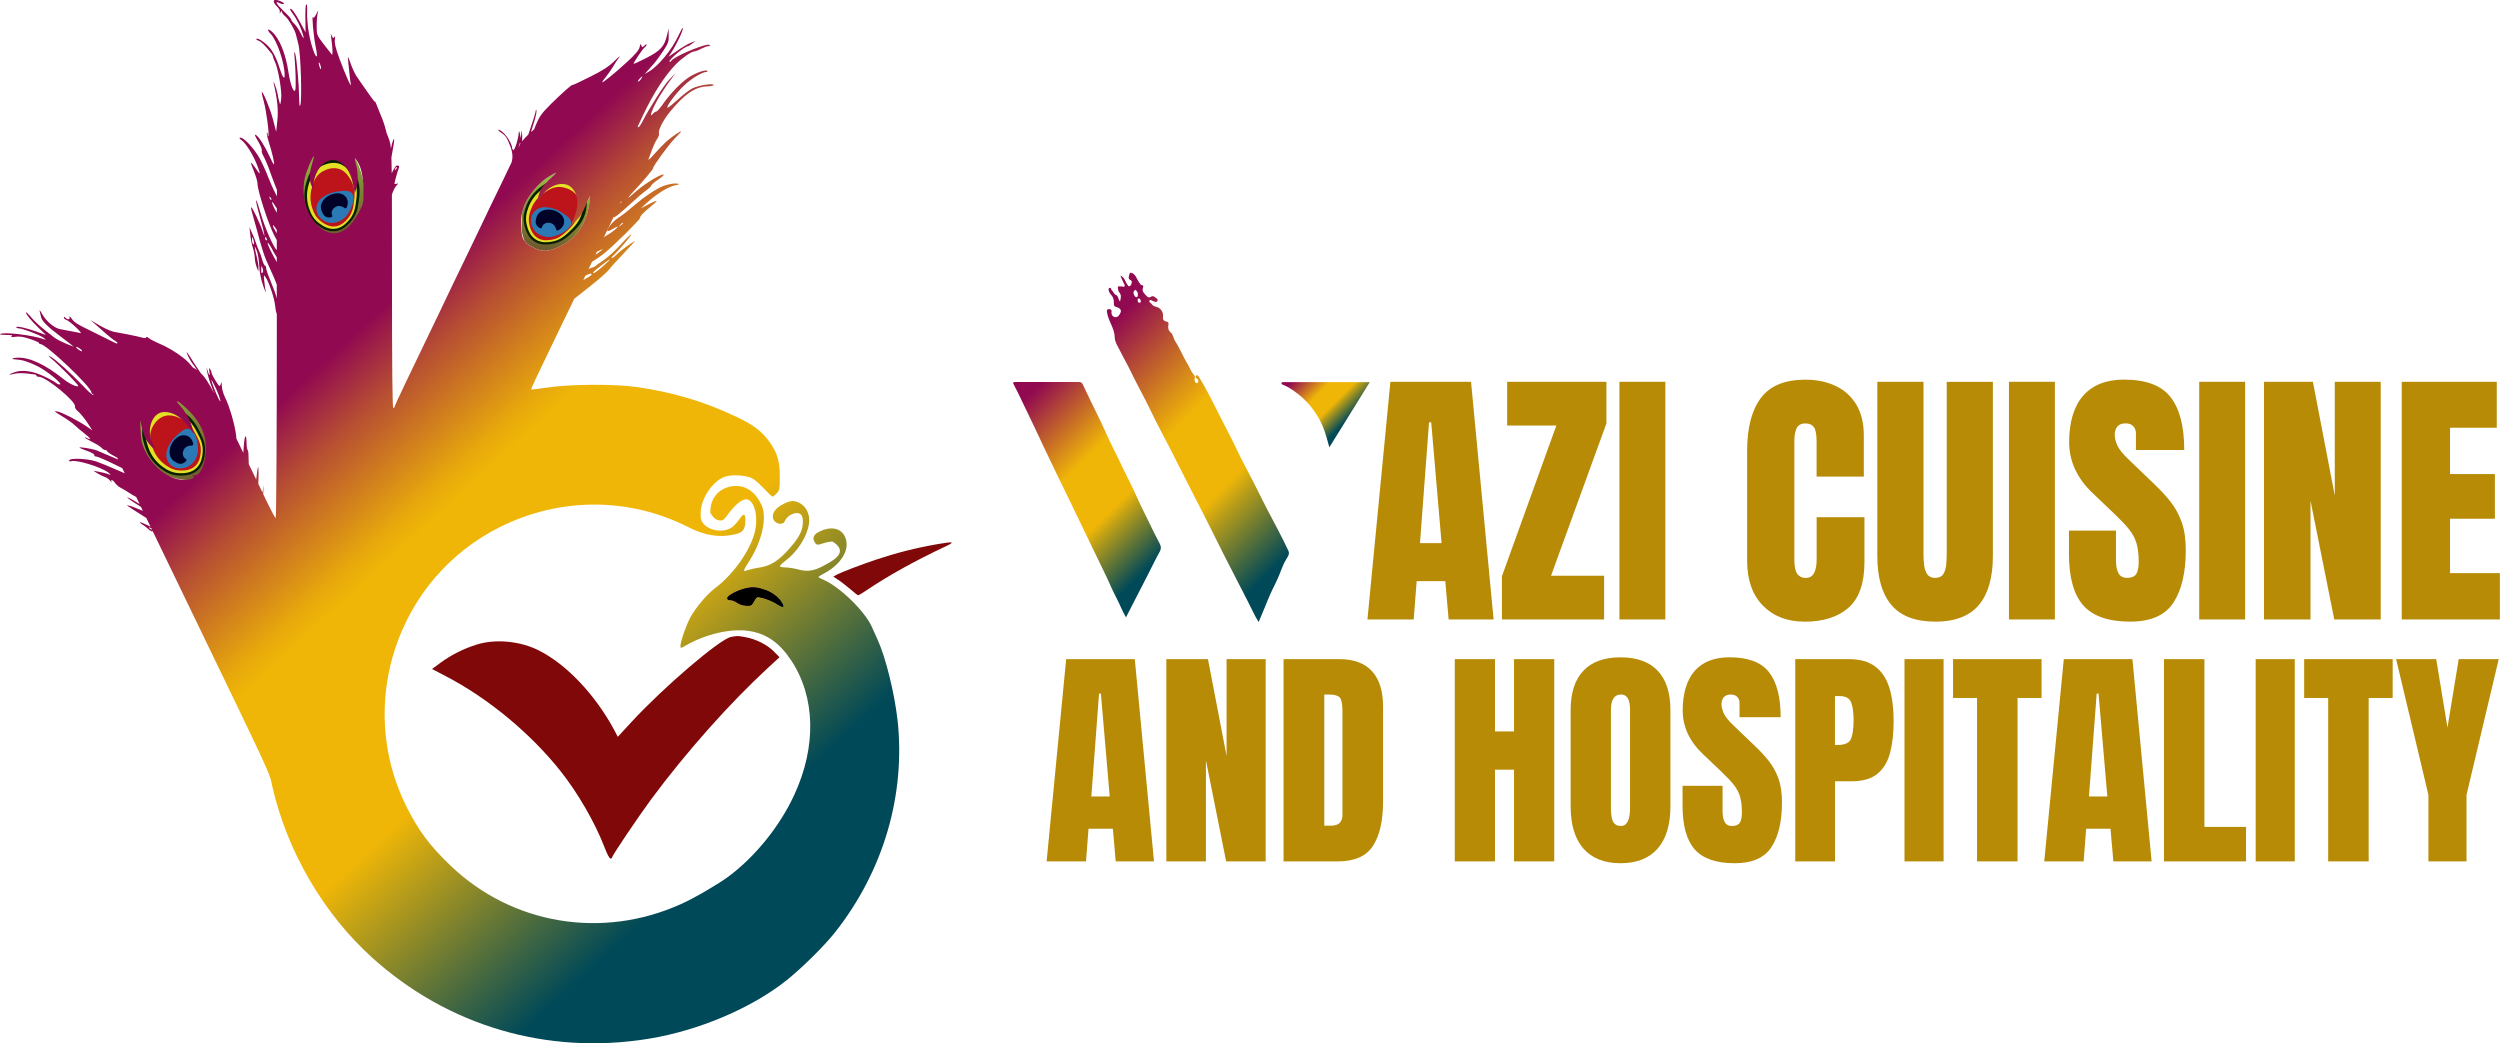 <?xml version="1.0" encoding="UTF-8" standalone="no"?>
<svg
   id="Layer_1"
   data-name="Layer 1"
   viewBox="0 0 755.931 315.402"
   version="1.1"
   sodipodi:docname="logo.svg"
   inkscape:version="1.2.2 (b0a8486, 2022-12-01)"
   width="755.931"
   height="315.402"
   xmlns:inkscape="http://www.inkscape.org/namespaces/inkscape"
   xmlns:sodipodi="http://sodipodi.sourceforge.net/DTD/sodipodi-0.dtd"
   xmlns:xlink="http://www.w3.org/1999/xlink"
   xmlns="http://www.w3.org/2000/svg"
   xmlns:svg="http://www.w3.org/2000/svg">
  <sodipodi:namedview
     id="namedview269"
     pagecolor="#505050"
     bordercolor="#ffffff"
     borderopacity="1"
     inkscape:showpageshadow="0"
     inkscape:pageopacity="0"
     inkscape:pagecheckerboard="1"
     inkscape:deskcolor="#505050"
     showgrid="false"
     inkscape:zoom="0.761"
     inkscape:cx="144.54665"
     inkscape:cy="176.0841"
     inkscape:window-width="1920"
     inkscape:window-height="1031"
     inkscape:window-x="0"
     inkscape:window-y="0"
     inkscape:window-maximized="1"
     inkscape:current-layer="g692" />
  <defs
     id="defs68">
    <style
       id="style2">
      .cls-1 {
        fill: #b78b05;
      }

      .cls-2 {
        fill: url(#linear-gradient-2);
      }

      .cls-3 {
        fill: #010228;
      }

      .cls-4 {
        fill: url(#New_Gradient_Swatch);
      }

      .cls-5 {
        fill: url(#linear-gradient-6);
      }

      .cls-6 {
        fill: #082000;
      }

      .cls-7 {
        fill: #800808;
      }

      .cls-8 {
        fill: #2b7ab5;
      }

      .cls-9 {
        fill: #e4e026;
      }

      .cls-10 {
        fill: url(#linear-gradient-5);
      }

      .cls-11 {
        fill: url(#linear-gradient-7);
      }

      .cls-12 {
        fill: #bd131b;
      }

      .cls-13 {
        fill: url(#linear-gradient-9);
      }

      .cls-14 {
        fill: url(#linear-gradient-3);
      }

      .cls-15 {
        fill: url(#linear-gradient);
      }

      .cls-16 {
        fill: url(#linear-gradient-4);
      }

      .cls-17 {
        fill: url(#linear-gradient-8);
      }
    </style>
    <linearGradient
       id="linear-gradient"
       x1="516.53"
       y1="270.17"
       x2="515.26"
       y2="276.37"
       gradientUnits="userSpaceOnUse">
      <stop
         offset="0"
         stop-color="#96c73e"
         id="stop4" />
      <stop
         offset="1"
         stop-color="#6e5a2e"
         id="stop6" />
    </linearGradient>
    <linearGradient
       id="linear-gradient-2"
       x1="540.14"
       y1="252.3"
       x2="530.95"
       y2="297.2"
       xlink:href="#linear-gradient" />
    <linearGradient
       id="linear-gradient-3"
       x1="53.02"
       y1="852.68"
       x2="40.51"
       y2="913.77"
       gradientTransform="matrix(1.129,-0.434,0.359,0.933,31.51,-545.32)"
       xlink:href="#linear-gradient" />
    <linearGradient
       id="linear-gradient-4"
       x1="-560.21"
       y1="1726.38"
       x2="-572.97"
       y2="1788.69"
       gradientTransform="matrix(0.675,-1.004,0.83,0.558,-771.32,-1143.54)"
       xlink:href="#linear-gradient" />
    <linearGradient
       id="New_Gradient_Swatch"
       data-name="New Gradient Swatch"
       x1="357.32"
       y1="264.25"
       x2="680.91"
       y2="616.22"
       gradientUnits="userSpaceOnUse">
      <stop
         offset="0"
         stop-color="#910951"
         id="stop12" />
      <stop
         offset=".21"
         stop-color="#910951"
         id="stop14" />
      <stop
         offset=".29"
         stop-color="#b64d33"
         id="stop16" />
      <stop
         offset=".37"
         stop-color="#d4851b"
         id="stop18" />
      <stop
         offset=".42"
         stop-color="#e7a80c"
         id="stop20" />
      <stop
         offset=".45"
         stop-color="#efb607"
         id="stop22" />
      <stop
         offset=".7"
         stop-color="#efb607"
         id="stop24" />
      <stop
         offset="1"
         stop-color="#004958"
         id="stop26" />
    </linearGradient>
    <linearGradient
       id="linear-gradient-5"
       x1="647.07"
       y1="498.76"
       x2="665.31"
       y2="518.6"
       gradientUnits="userSpaceOnUse">
      <stop
         offset="0"
         stop-color="#910951"
         id="stop29" />
      <stop
         offset=".21"
         stop-color="#910951"
         id="stop31" />
      <stop
         offset=".29"
         stop-color="#b64d33"
         id="stop33" />
      <stop
         offset=".37"
         stop-color="#d4851b"
         id="stop35" />
      <stop
         offset=".42"
         stop-color="#e7a80c"
         id="stop37" />
      <stop
         offset=".45"
         stop-color="#efb607"
         id="stop39" />
      <stop
         offset=".7"
         stop-color="#efb607"
         id="stop41" />
      <stop
         offset="1"
         stop-color="#004958"
         id="stop43" />
    </linearGradient>
    <linearGradient
       id="linear-gradient-6"
       x1="292.18"
       y1="464.98"
       x2="292.18"
       y2="464.98"
       gradientUnits="userSpaceOnUse">
      <stop
         offset="0"
         stop-color="#910951"
         id="stop46" />
      <stop
         offset=".51"
         stop-color="#efb607"
         id="stop48" />
      <stop
         offset="1"
         stop-color="#004958"
         id="stop50" />
    </linearGradient>
    <linearGradient
       id="linear-gradient-7"
       x1="209.55"
       y1="811.97"
       x2="252.11"
       y2="854.53"
       gradientUnits="userSpaceOnUse">
      <stop
         offset=".08"
         stop-color="#910951"
         id="stop53" />
      <stop
         offset=".43"
         stop-color="#efb607"
         id="stop55" />
      <stop
         offset=".65"
         stop-color="#efb607"
         id="stop57" />
      <stop
         offset=".71"
         stop-color="#b49b1a"
         id="stop59" />
      <stop
         offset=".86"
         stop-color="#336046"
         id="stop61" />
      <stop
         offset=".92"
         stop-color="#004958"
         id="stop63" />
    </linearGradient>
    <linearGradient
       id="linear-gradient-8"
       x1="196.86"
       y1="824.62"
       x2="227.35"
       y2="855.12"
       xlink:href="#linear-gradient-7"
       gradientTransform="translate(245.129,38.267)" />
    <linearGradient
       id="linear-gradient-9"
       x1="249.47"
       y1="819.12"
       x2="259.33"
       y2="828.98"
       xlink:href="#linear-gradient-7"
       gradientTransform="translate(245.129,38.267)" />
    <linearGradient
       inkscape:collect="always"
       xlink:href="#linear-gradient-7"
       id="linearGradient694"
       gradientUnits="userSpaceOnUse"
       x1="209.55"
       y1="811.97"
       x2="252.11"
       y2="854.53"
       gradientTransform="translate(245.129,38.267)" />
    <linearGradient
       inkscape:collect="always"
       xlink:href="#linear-gradient"
       id="linearGradient696"
       gradientUnits="userSpaceOnUse"
       x1="516.53"
       y1="270.17"
       x2="515.26"
       y2="276.37" />
    <linearGradient
       inkscape:collect="always"
       xlink:href="#New_Gradient_Swatch"
       id="linearGradient698"
       gradientUnits="userSpaceOnUse"
       x1="357.32"
       y1="264.25"
       x2="680.91"
       y2="616.22" />
    <linearGradient
       inkscape:collect="always"
       xlink:href="#linear-gradient-5"
       id="linearGradient700"
       gradientUnits="userSpaceOnUse"
       x1="647.07"
       y1="498.76"
       x2="665.31"
       y2="518.6" />
    <linearGradient
       inkscape:collect="always"
       xlink:href="#linear-gradient-6"
       id="linearGradient702"
       gradientUnits="userSpaceOnUse"
       x1="292.18"
       y1="464.98"
       x2="292.18"
       y2="464.98" />
  </defs>
  <g
     id="g692"
     transform="matrix(1.723,0,0,1.723,-459.255,-1367.006)"
     style="stroke-width:0.58">
    <g
       id="g122"
       transform="matrix(0.292,0,0,0.292,207.558,750.426)"
       style="stroke-width:1.988">
      <g
         id="g108"
         style="stroke-width:1.988">
        <path
           class="cls-15"
           d="m 516.61,270.1 c -0.07,1.63 -0.51,3.27 -1.39,6.28 -0.02,0.04 -0.03,0.1 -0.04,0.14 0.11,-1.08 0.26,-2.13 0.47,-3.11 0.25,-1.15 0.57,-2.26 0.96,-3.31 z"
           id="path70"
           style="fill:url(#linearGradient696);stroke-width:1.988" />
        <path
           class="cls-2"
           d="m 556.46,267.61 c -1.36,13.01 -7.45,22.44 -17.49,27.39 -7.08,3.51 -10.97,3.73 -16.13,0.99 -2.73,-1.41 -4.45,-2.52 -5.54,-4.02 -0.71,-1.63 -1.25,-3.43 -1.62,-5.28 0,0 0,-0.02 0,-0.03 -0.11,-1.34 -0.15,-2.92 -0.15,-4.82 0,-7.15 0.23,-8.14 2.43,-12.93 2.89,-6.01 8.91,-12.78 14.3,-15.83 2.14,-1.22 3.88,-2.21 4.03,-2.21 0.16,0 -1.59,1.68 -3.88,3.8 -1.19,1.08 -2.2,2.12 -3.06,3.14 3.19,-2.02 6.58,-3.89 11.43,-3.45 0.81,0.07 6.38,0.65 10.33,4.55 3.22,3.17 3.76,6.95 3.61,10.16 0.39,-0.9 0.81,-1.88 1.27,-2.98 0.69,-1.59 0.76,-1.36 0.46,1.53 z"
           id="path72"
           style="fill:url(#linear-gradient-2);stroke-width:1.988" />
        <path
           class="cls-6"
           d="m 554.74,269.06 v 0 c -0.06,1.41 -0.26,2.72 -0.43,3.8 -1.14,7.31 -5.9,11.69 -8.82,14.38 -3.09,2.84 -6.48,5.86 -12.27,6.59 -1.99,0.25 -5.55,0.75 -9.06,-1 -4.95,-2.46 -6.29,-7.61 -6.93,-10.04 -1.33,-5.05 0,-8.94 0.98,-11.65 1.07,-2.98 3.75,-8.58 10.3,-12.77 0.28,-0.18 0.56,-0.36 0.85,-0.54 v 0 c 3.19,-2.03 6.58,-3.9 11.43,-3.46 0.81,0.07 6.38,0.65 10.33,4.55 3.22,3.17 3.76,6.95 3.61,10.16 z"
           id="path74"
           style="stroke-width:1.988" />
        <path
           class="cls-9"
           d="m 524.85,291.59 c -4.45,-2.22 -5.65,-6.91 -6.22,-9.12 -1.18,-4.59 0.03,-8.13 0.92,-10.6 0.97,-2.72 3.41,-7.82 9.32,-11.65 3.12,-2.02 6.32,-4.1 11.1,-3.68 0.72,0.06 5.75,0.57 9.31,4.11 4.16,4.14 3.33,9.45 2.82,12.68 -1.05,6.65 -5.35,10.65 -8,13.1 -2.8,2.59 -5.86,5.35 -11.08,6.03 -1.8,0.23 -5.01,0.7 -8.17,-0.88 z"
           id="path76"
           style="stroke-width:1.988" />
        <path
           class="cls-12"
           d="m 525.76,290.51 c -3.93,-1.97 -5,-6.1 -5.5,-8.06 -1.04,-4.06 0.03,-7.19 0.81,-9.36 0.86,-2.4 3.01,-6.91 8.24,-10.3 2.76,-1.78 5.59,-3.62 9.81,-3.25 0.64,0.06 5.08,0.5 8.22,3.63 3.68,3.66 2.94,8.35 2.49,11.21 -0.92,5.88 -4.73,9.41 -7.07,11.58 -2.47,2.29 -5.18,4.73 -9.79,5.33 -1.6,0.21 -4.43,0.62 -7.22,-0.78 z"
           id="path78"
           style="stroke-width:1.988" />
        <path
           class="cls-8"
           d="m 522.04,275.73 c 0.45,-0.77 1.68,-2.6 4.31,-3.54 2.81,-1 5.52,-0.37 7.36,0.06 3.13,0.73 5.1,2.05 7.86,3.91 2.24,1.51 2.98,2.4 3.36,3.33 0.56,1.35 0.26,2.5 0.18,2.82 -0.11,0.41 -0.44,1.36 -2.31,2.91 -2.07,1.71 -4.14,2.59 -4.75,2.84 -2.3,0.94 -4.02,1.64 -6.54,1.5 -0.96,-0.05 -3.82,-0.24 -6.44,-2.15 -2.78,-2.03 -3.45,-4.65 -3.7,-5.66 -0.74,-2.94 0.23,-5.17 0.67,-6.04 z"
           id="path80"
           style="stroke-width:1.988" />
        <path
           class="cls-3"
           d="m 527.24,284.28 c -0.75,0.2 -2.08,-0.8 -2.74,-1.84 -0.86,-1.34 -0.56,-2.66 -0.3,-3.78 0.24,-1.04 0.64,-2.79 2.5,-4.14 1.78,-1.29 3.82,-1.41 4.51,-1.44 2.85,-0.14 5.06,0.97 5.8,1.38 0.8,0.45 2.17,1.22 3.12,2.7 1.27,1.97 0.91,3.79 0.8,4.32 -0.37,1.7 -1.47,2.67 -1.91,3.05 -0.43,0.36 -1.62,1.38 -2.36,1.05 -0.57,-0.25 -0.3,-1.03 -1.2,-2.43 -0.29,-0.44 -0.58,-0.89 -1.13,-1.3 -1.49,-1.1 -3.42,-0.83 -3.53,-0.81 -1.44,0.22 -2.24,1.09 -2.47,1.38 -0.77,0.95 -0.48,1.7 -1.07,1.85 z"
           id="path82"
           style="stroke-width:1.988" />
        <path
           class="cls-14"
           d="m 408.7,290.86 c 7.32,-2.45 9.79,-13.39 11.15,-19.44 2.93,-13.01 -1.36,-22.73 -3.45,-27.45 -1.14,-2.57 -3.5,-7.29 -8.44,-11.76 -3.2,-2.9 -7.26,-6.58 -11.17,-5.43 -2.83,0.83 -4.34,3.92 -7.25,10.08 -1.9,4.01 -3.33,7.05 -4.47,12.01 -1.78,7.77 -4.13,17.99 0.76,27.39 4.19,8.05 14.64,17.35 22.87,14.59 z"
           id="path84"
           style="fill:url(#linear-gradient-3);stroke-width:1.988" />
        <path
           class="cls-6"
           d="m 404.73,285.84 c -5.38,1.24 -9.69,-1.87 -11.73,-3.35 -4.23,-3.05 -5.68,-6.9 -6.64,-9.61 -1.07,-2.98 -2.56,-9.01 -0.17,-16.4 1.26,-3.9 2.55,-7.9 6.94,-10.9 0.67,-0.45 5.33,-3.55 10.86,-3.05 6.48,0.58 9.48,5.66 11.31,8.75 3.77,6.36 2.87,12.77 2.33,16.69 -0.58,4.16 -1.28,8.64 -5.27,12.88 -1.38,1.47 -3.81,4.11 -7.62,4.99 z"
           id="path86"
           style="stroke-width:1.988" />
        <path
           class="cls-9"
           d="m 404.47,284.45 c -4.85,1.11 -8.75,-1.74 -10.6,-3.08 -3.83,-2.79 -5.14,-6.3 -6.03,-8.76 -0.98,-2.72 -2.34,-8.2 -0.21,-14.91 1.12,-3.54 2.28,-7.18 6.23,-9.89 0.6,-0.41 4.79,-3.21 9.79,-2.74 5.84,0.55 8.57,5.18 10.23,7.99 3.42,5.8 2.63,11.62 2.15,15.19 -0.51,3.78 -1.12,7.86 -4.71,11.69 -1.24,1.33 -3.42,3.72 -6.86,4.51 z"
           id="path88"
           style="stroke-width:1.988" />
        <path
           class="cls-12"
           d="m 404.49,283.03 c -4.28,0.98 -7.73,-1.53 -9.37,-2.72 -3.38,-2.47 -4.54,-5.56 -5.33,-7.74 -0.86,-2.4 -2.07,-7.25 -0.18,-13.18 0.99,-3.13 2.01,-6.34 5.5,-8.74 0.53,-0.36 4.24,-2.84 8.65,-2.42 5.16,0.49 7.58,4.58 9.04,7.06 3.02,5.12 2.33,10.27 1.9,13.42 -0.45,3.34 -0.99,6.94 -4.17,10.33 -1.1,1.17 -3.02,3.29 -6.06,3.99 z"
           id="path90"
           style="stroke-width:1.988" />
        <path
           class="cls-8"
           d="m 392.23,274 c -0.15,-0.88 -0.36,-3.08 1.08,-5.47 1.53,-2.55 4.03,-3.79 5.72,-4.63 2.87,-1.43 5.23,-1.66 8.55,-1.98 2.69,-0.26 3.82,-0.04 4.71,0.43 1.29,0.69 1.79,1.76 1.93,2.06 0.18,0.39 0.53,1.33 0.07,3.72 -0.51,2.64 -1.55,4.62 -1.86,5.21 -1.18,2.18 -2.06,3.82 -4.09,5.31 -0.77,0.57 -3.1,2.24 -6.33,2.43 -3.44,0.2 -5.62,-1.4 -6.45,-2.01 -2.44,-1.79 -3.11,-4.13 -3.32,-5.09 z"
           id="path92"
           style="stroke-width:1.988" />
        <path
           class="cls-3"
           d="m 401.67,277.29 c -0.45,0.63 -2.11,0.7 -3.28,0.33 -1.52,-0.49 -2.12,-1.69 -2.64,-2.73 -0.48,-0.95 -1.28,-2.56 -0.7,-4.78 0.55,-2.12 2.05,-3.51 2.56,-3.98 2.11,-1.92 4.52,-2.47 5.35,-2.62 0.9,-0.17 2.45,-0.44 4.13,0.1 2.23,0.71 3.11,2.34 3.36,2.83 0.8,1.54 0.56,2.99 0.46,3.56 -0.1,0.55 -0.37,2.1 -1.15,2.31 -0.6,0.17 -0.89,-0.61 -2.47,-1.11 -0.5,-0.16 -1.01,-0.32 -1.7,-0.28 -1.85,0.1 -3.16,1.53 -3.24,1.62 -0.97,1.09 -1.03,2.26 -1.03,2.64 0,1.23 0.71,1.62 0.36,2.11 z"
           id="path94"
           style="stroke-width:1.988" />
        <path
           class="cls-16"
           d="m 327.93,430.76 c 4.68,-6.33 0.33,-16.91 -2.07,-22.76 -5.17,-12.58 -14.45,-18.18 -18.96,-20.9 -2.45,-1.48 -7.19,-4.03 -13.93,-4.88 -4.37,-0.54 -9.92,-1.24 -12.51,2.01 -1.88,2.35 -1.33,5.82 -0.15,12.67 0.77,4.46 1.35,7.84 3.3,12.64 3.06,7.53 7.09,17.44 16.68,22.43 8.22,4.27 22.38,5.91 27.64,-1.21 z"
           id="path96"
           style="fill:url(#linear-gradient-4);stroke-width:1.988" />
        <path
           class="cls-6"
           d="m 321.67,428.89 c -3.76,4.19 -9.19,4.11 -11.76,4.08 -5.32,-0.07 -8.78,-2.44 -11.17,-4.13 -2.64,-1.86 -7.41,-6.02 -9.75,-13.59 -1.23,-3.99 -2.5,-8.09 -0.59,-13.17 0.29,-0.77 2.37,-6.09 7.28,-8.91 5.75,-3.31 11.23,-0.83 14.57,0.68 6.87,3.11 9.88,8.98 11.72,12.57 1.95,3.81 4,7.97 3.14,13.84 -0.3,2.03 -0.78,5.66 -3.44,8.63 z"
           id="path98"
           style="stroke-width:1.988" />
        <path
           class="cls-9"
           d="m 320.64,427.88 c -3.4,3.77 -8.32,3.68 -10.65,3.63 -4.83,-0.09 -7.98,-2.25 -10.16,-3.78 -2.41,-1.7 -6.75,-5.48 -8.91,-12.33 -1.13,-3.61 -2.3,-7.33 -0.59,-11.9 0.26,-0.69 2.12,-5.49 6.57,-8.02 5.2,-2.96 10.19,-0.7 13.22,0.68 6.25,2.84 9,8.16 10.69,11.42 1.79,3.45 3.66,7.22 2.91,12.52 -0.26,1.84 -0.68,5.11 -3.09,7.78 z"
           id="path100"
           style="stroke-width:1.988" />
        <path
           class="cls-12"
           d="m 319.82,426.69 c -3,3.33 -7.36,3.25 -9.41,3.21 -4.27,-0.08 -7.05,-1.98 -8.98,-3.34 -2.13,-1.5 -5.97,-4.84 -7.87,-10.9 -1,-3.19 -2.04,-6.48 -0.52,-10.52 0.23,-0.61 1.88,-4.85 5.81,-7.09 4.6,-2.62 9.01,-0.62 11.69,0.6 5.53,2.51 7.96,7.21 9.45,10.09 1.58,3.05 3.24,6.38 2.57,11.07 -0.23,1.62 -0.6,4.52 -2.73,6.88 z"
           id="path102"
           style="stroke-width:1.988" />
        <path
           class="cls-8"
           d="m 304.29,426.32 c -0.64,-0.65 -2.1,-2.36 -2.3,-5.2 -0.21,-3.03 1.14,-5.52 2.06,-7.21 1.56,-2.87 3.4,-4.45 5.98,-6.66 2.09,-1.79 3.16,-2.27 4.19,-2.4 1.48,-0.18 2.53,0.42 2.82,0.59 0.37,0.22 1.22,0.8 2.23,3.06 1.12,2.5 1.42,4.77 1.49,5.44 0.29,2.51 0.51,4.39 -0.3,6.83 -0.31,0.93 -1.27,3.69 -3.86,5.74 -2.75,2.18 -5.51,2.12 -6.56,2.1 -3.09,-0.07 -5.02,-1.63 -5.75,-2.3 z"
           id="path104"
           style="stroke-width:1.988" />
        <path
           class="cls-3"
           d="m 314.11,423.54 c -0.01,0.79 -1.35,1.82 -2.55,2.19 -1.55,0.48 -2.76,-0.17 -3.8,-0.73 -0.96,-0.52 -2.57,-1.39 -3.39,-3.58 -0.78,-2.1 -0.35,-4.13 -0.19,-4.82 0.64,-2.84 2.33,-4.71 2.94,-5.32 0.66,-0.67 1.79,-1.8 3.5,-2.33 2.28,-0.71 3.97,0.14 4.46,0.39 1.57,0.82 2.22,2.17 2.47,2.71 0.24,0.52 0.92,1.97 0.39,2.61 -0.4,0.49 -1.1,0.01 -2.71,0.52 -0.51,0.16 -1.03,0.33 -1.58,0.76 -1.48,1.16 -1.74,3.13 -1.76,3.25 -0.17,1.48 0.46,2.49 0.69,2.81 0.73,1.02 1.54,0.93 1.53,1.55 z"
           id="path106"
           style="stroke-width:1.988" />
      </g>
      <path
         class="cls-7"
         d="m 573.29,589.95 8.37,-9.05 c 19.47,-21.06 52.86,-49.58 59.62,-50.95 4.03,-0.76 3.96,-0.76 8.9,0.15 6.24,1.14 13,4.57 16.96,8.6 l 3.35,3.42 -6.77,6.24 c -23.19,21.37 -49.28,50.72 -70.27,79.02 -7.75,10.49 -23.58,33.99 -23.58,35.06 0,0.39 -0.46,0.68 -0.98,0.68 -0.61,0 -2.13,-2.89 -3.5,-6.61 -5.78,-14.98 -15.97,-32.7 -26.62,-46.09 -18.1,-22.75 -43.5,-43.73 -68.82,-56.89 l -8.29,-4.34 5.17,-3.8 c 6.31,-4.64 14.07,-8.52 21.67,-10.87 11.41,-3.57 26.24,-2.13 37.57,3.64 16.5,8.37 33.62,26.47 44.95,47.46 l 2.28,4.34 z"
         id="path110"
         style="stroke-width:1.988" />
      <path
         class="cls-7"
         d="m 770.04,475.64 c -17.79,8.36 -34.45,17.56 -47.46,26.39 -2.35,1.6 -4.56,2.89 -4.79,2.89 -0.31,0 -2.44,-1.68 -4.79,-3.73 -2.36,-1.98 -5.63,-4.56 -7.3,-5.62 l -2.9,-1.91 2.36,-1.29 c 3.12,-1.6 14.6,-5.94 22.89,-8.75 12.78,-4.26 24.48,-7.23 37.65,-9.51 9.65,-1.67 10.56,-1.36 4.33,1.53 z"
         id="path112"
         style="stroke-width:1.988" />
      <path
         class="cls-4"
         d="m 741.38,579.53 c -1.83,-15.9 -7,-37.04 -11.79,-47.62 -0.77,-1.67 -2.37,-5.31 -3.66,-8.13 -4.25,-9.51 -19.53,-24.27 -29.35,-28.38 -1.52,-0.6 -2.74,-1.29 -2.74,-1.51 0,-0.15 1.29,-0.99 2.89,-1.83 9.81,-5.02 15.44,-13.23 13.84,-20.16 -1.45,-6.61 -7.68,-8.97 -15.05,-5.77 -4.26,1.83 -5.55,3.95 -3.95,6.77 0.34,0.66 0.66,1.1 1.12,1.33 1.25,0.64 2.66,-0.2 4.96,-0.88 1.08,-0.31 2.64,-0.66 4.65,-0.76 4.15,2.41 4.45,4.79 4.48,5.4 0.23,3.83 -5.35,6.78 -10.19,9.35 -2.59,1.37 -5.14,2.54 -8.61,2.79 -1.86,0.12 -3.71,-0.14 -6.07,-0.73 -2.59,-0.69 -6,-1.22 -7.68,-1.22 -1.68,0 -3.26,-0.31 -3.49,-0.61 -0.23,-0.37 1.29,-1.9 3.34,-3.42 7.3,-5.48 13.08,-14.68 14.14,-22.44 0.69,-5.4 -1.52,-10.11 -5.71,-12.31 -3.26,-1.68 -5.31,-1.52 -9.5,0.53 -1.92,0.94 -6.33,3.46 -6.54,7.23 -0.02,0.35 -0.07,1.58 0.68,2.72 1.15,1.72 3.65,2.49 5.27,1.75 1.27,-0.57 1.12,-1.64 2.34,-3.1 1.98,-2.4 5.98,-3.87 8.05,-2.61 1.5,0.92 2.07,3.39 1.52,7.32 -0.6,4.19 -3.11,8.37 -8.97,14.76 -5.86,6.39 -10.34,9.13 -16.65,10.19 -2.82,0.38 -6.01,1.14 -7.15,1.52 -1.14,0.46 -2.2,0.6 -2.43,0.46 -0.15,-0.23 0.77,-2.06 2.05,-4.03 7.99,-11.94 11.56,-25.18 9.2,-33.7 -0.13,-0.46 -3.55,-10.93 -12.85,-12.93 -5.08,-1.08 -11.62,0.43 -15.5,5.43 -3.33,4.31 -3.16,9.19 -3.06,10.62 l 1.53,2.05 c 0.98,1.29 2.34,2.14 3.87,2.29 2.06,0.23 2.66,-0.23 5.32,-3.89 3.65,-4.86 7.14,-7.98 9.82,-8.67 4.72,-1.14 7.99,7.07 6.69,16.66 -1.52,11.33 -12.25,27.45 -24.57,36.73 -4.71,3.57 -10.96,10.94 -14.45,16.96 -2.51,4.4 -6.23,14.98 -6.23,17.72 0,1.45 0.15,1.45 3.28,-0.38 11.79,-6.76 26.69,-10.27 37.49,-8.74 10.73,1.52 18.56,6.91 25.79,17.72 14.59,22.06 15.28,51.8 1.9,80.76 -8.67,18.87 -23.5,37.19 -39.55,49.14 -6.23,4.65 -20.98,13.23 -28.75,16.66 C 563.8,711.79 509.88,702.81 472.85,667.44 460.29,655.5 453.29,646 446.07,631.47 c -30.49,-61.68 -5.09,-136.98 56.51,-167.63 36.04,-17.95 77.35,-17.95 112.93,0 10.28,5.26 18.87,6.55 28.14,4.43 4.72,-1.07 6.16,-2.83 6.32,-7.77 0.14,-4.4 -0.77,-5.17 -2.83,-2.36 -3.26,4.48 -3.9,4.66 -4.34,5.09 -2.65,2.78 -6.95,2.78 -8.14,2.78 -4.09,0 -9.36,-1.96 -11.07,-6.09 -0.69,-1.67 -0.48,-3.2 -0.48,-4.45 0,-8.91 7.68,-20 15.28,-22.05 4.63,-1.29 13,-0.53 16.28,1.51 1.36,0.84 4.42,3.66 6.76,6.09 2.29,2.51 4.49,4.57 4.88,4.57 0.39,0 1.45,-0.92 2.51,-1.98 1.68,-1.82 1.83,-2.51 1.83,-10.05 0,-9.65 -1.6,-14.75 -6.78,-21.67 -4.4,-5.86 -9.73,-9.81 -19.47,-14.36 -19.53,-9.2 -37.63,-14.6 -59.7,-17.8 -13.08,-1.91 -40.61,-1.75 -53.62,0.31 -5.25,0.76 -9.65,1.29 -9.82,1.21 -0.3,-0.3 1.6,-4.25 18.56,-39.47 2,-4.08 4.66,-9.53 7.34,-15.11 12.66,-9.82 18.89,-15.06 20.88,-17.53 1.11,-1.49 5.11,-5.81 8.8,-9.73 3.68,-3.86 6.67,-7.15 6.67,-7.31 0,-0.56 -9.27,6.11 -10.91,8.01 -1.11,1.1 -2.28,2.05 -2.75,2.05 -0.47,0 -0.32,-0.48 0.32,-1.03 2.43,-1.96 11.93,-13.11 11.23,-13.11 -0.48,0 -3.31,2.75 -6.37,6.12 -3.06,3.37 -7.61,7.54 -10.13,9.27 -2.51,1.64 -4.71,3.3 -4.95,3.53 -0.23,0.32 -1.25,0.79 -2.36,1.11 -0.73,0.21 -1.44,0.53 -1.9,0.81 0.68,-1.39 1.39,-2.88 2.14,-4.43 2.83,-1.7 5.27,-3.4 8.01,-5.65 5.65,-4.63 20.82,-19.63 20.82,-20.65 0,-1.18 1.96,-3.22 6.52,-6.91 2.04,-1.64 3.6,-3.13 3.45,-3.3 -0.15,-0.24 -2.43,0.7 -4.95,2.04 l -4.63,2.43 3.54,-3.21 c 6.28,-5.74 13.19,-9.98 17.59,-10.76 2.83,-0.47 2.36,-1.02 -0.79,-1.02 -1.64,0.08 -4.63,0.7 -6.68,1.48 -4.47,1.73 -11.54,6.53 -18.53,12.49 -2.9,2.6 -6.84,5.58 -8.72,6.76 -2.98,1.88 -6.43,6.05 -6.43,7.78 0,0.38 1.25,0 2.83,-0.95 1.49,-0.94 2.98,-1.64 3.3,-1.64 0.94,0 -4,4 -6.52,5.26 -0.44,0.25 -1.04,0.65 -1.74,1.15 1.74,-3.6 3.33,-6.93 4.6,-9.53 0.5,-1.06 1,-2.06 1.46,-3.01 v 0.71 l 2.2,-1.49 c 1.17,-0.87 4.79,-4.01 8.01,-6.99 3.22,-2.98 7.3,-6.51 9.1,-7.78 1.73,-1.25 3.14,-2.66 3.23,-3.06 0,-0.47 1.8,-2.05 4.08,-3.54 2.2,-1.49 3.69,-2.83 3.3,-2.98 -1.8,-0.62 -13.04,6.52 -18.69,11.86 -3.69,3.45 -3.22,2.19 0.78,-1.97 5.27,-5.58 11.56,-13.03 11.56,-13.74 0,-1.34 9.1,-13.82 13.03,-17.9 2.37,-2.37 4.09,-4.32 3.86,-4.32 -0.79,0 -6.37,3.85 -9.19,6.43 -1.58,1.41 -4.71,4.71 -6.99,7.31 -2.28,2.6 -3.85,4.01 -3.54,3.13 0.41,-0.85 1.34,-3.53 2.2,-5.88 0.87,-2.36 2.2,-5.19 3.07,-6.37 0.79,-1.17 1.33,-2.67 1.1,-3.21 -0.7,-1.82 2.28,-7.7 6.37,-12.81 8.95,-11 15.3,-15.32 22.69,-15.55 2.28,-0.08 4.01,-0.47 3.77,-0.87 -0.7,-1.1 -8.95,0.23 -12.72,2.04 -1.88,0.94 -5.81,3.93 -8.72,6.68 -2.9,2.66 -5.73,4.94 -6.19,4.94 -1.58,0 5.34,-9.18 10.2,-13.66 4.24,-3.93 10.68,-7.78 12.95,-7.78 0.56,0 0.88,-0.32 0.71,-0.62 -0.62,-0.94 -5.58,0.55 -10.06,3.14 -4.7,2.66 -11.93,9.97 -16.72,16.88 -1.73,2.43 -3.46,4.39 -3.92,4.39 -0.46,0 -1.34,0.55 -1.88,1.18 -2.99,3.6 -0.56,-2.99 3.76,-10.21 1.58,-2.6 4.33,-6.84 6.29,-9.42 l 3.45,-4.72 -3.85,4.02 c -3.3,3.45 -11.93,16.95 -16.33,25.59 -0.85,1.64 -1.81,2.98 -2.2,2.98 -0.31,0 -0.46,-0.23 -0.31,-0.62 0.16,-0.32 1.65,-3.39 3.21,-6.84 6.06,-12.8 13.05,-23.63 19.64,-30.39 3.53,-3.6 9.35,-7.69 10.99,-7.69 0.71,0 2.6,-0.7 4.16,-1.58 1.64,-0.85 3.62,-1.57 4.33,-1.57 0.61,0 1.13,-0.2 1.33,-0.47 -0.5,-0.18 -1,-0.35 -1.49,-0.53 -5.04,0.74 -20.56,7.31 -22.14,9.87 -0.32,0.47 -0.71,0.7 -1.02,0.47 -0.88,-0.94 9.1,-9.35 11.14,-9.35 0.32,0 1.49,-0.78 2.6,-1.64 l 1.96,-1.57 -2.99,1.17 c -1.72,0.7 -5.34,2.83 -8.16,4.86 l -5.18,3.54 1.73,-2.59 c 3.53,-5.35 7.86,-14.78 6.75,-14.78 -0.15,0 -1.25,2.21 -2.59,4.88 -3.77,8.17 -12.17,18.3 -17.59,21.36 l -2.59,1.49 2.04,-2.28 c 1.1,-1.25 2.83,-3.14 3.77,-4.24 0.94,-1.1 3.3,-4.32 5.27,-7.23 3.06,-4.62 3.45,-5.81 3.36,-9.42 l -0.08,-4.16 -0.94,4.09 c -1.64,6.76 -3.85,9.19 -12.4,13.58 -4.24,2.2 -7.69,3.77 -7.69,3.54 0,-0.87 5.26,-8.64 6.51,-9.74 0.79,-0.55 1.34,-1.41 1.34,-1.81 0,-0.4 -0.62,-0.15 -1.34,0.64 -1.25,1.17 -1.33,1.17 -1.88,-0.16 -0.38,-1.17 -0.62,-1.02 -1.02,1.11 -0.47,1.81 -2.51,4.24 -7.38,8.71 -7.69,7.07 -15.07,13.04 -15.07,12.25 0,-0.31 1.18,-1.96 2.67,-3.77 1.41,-1.8 3.21,-4.39 3.92,-5.65 0.71,-1.34 2.2,-3.62 3.37,-5.11 1.34,-1.73 0.32,-1.02 -2.59,1.81 -3.53,3.45 -7.08,5.74 -14.84,9.59 -5.58,2.83 -10.2,4.94 -10.36,4.86 -0.39,-0.47 -6.44,4.95 -13.28,11.7 -5.34,5.35 -6.75,7.31 -8.86,12.49 -0.39,0.94 -0.73,1.77 -1.02,2.53 -0.54,0.41 -1.17,0.94 -1.84,1.54 0.26,-0.9 0.56,-1.85 0.89,-2.83 1.49,-4.47 2.6,-8.95 2.44,-9.81 q -0.32,-1.58 -0.47,-0.08 c 0,0.85 -1.65,6.11 -3.62,11.77 -0.28,0.8 -0.55,1.62 -0.82,2.45 -1.39,1.36 -2.78,2.86 -3.76,4.04 0.08,-1.83 0.09,-3.31 0.02,-4.14 q -0.24,-3.77 -0.47,-0.78 l -0.31,3.14 -0.56,-2.75 q -0.55,-2.6 -0.7,-0.55 c -0.15,3.53 -2.44,10.84 -3.3,10.35 -0.39,-0.31 -0.71,-0.85 -0.71,-1.25 0,-3.37 -5.65,-10.92 -8.16,-10.92 -0.47,0 0.08,0.64 1.1,1.34 2.83,1.97 3.45,2.67 4.86,5.74 2.2,4.86 2.91,8.4 2.13,11.55 -0.07,0.28 -0.13,0.6 -0.21,0.94 -1.56,3.26 -3.39,7.07 -5.32,11.09 -5.63,11.57 -10.27,21.14 -10.27,21.3 0,0.08 -3.66,7.68 -8.06,16.81 -4.42,9.2 -9.74,20.07 -11.72,24.27 -3.26,7 -11.56,24.1 -28.44,59.24 -3.57,7.46 -6.53,13.92 -6.53,14.23 0,0.37 -0.31,0.68 -0.77,0.68 -0.54,0 -0.77,-26.47 -0.77,-77.88 0,-22.69 -0.01,-38.78 -0.05,-50.34 0.71,-2.2 1.85,-4.54 2.65,-5.32 1.33,-1.41 1.33,-1.65 0.23,-1.18 -0.71,0.23 -1.34,0.23 -1.34,-0.09 0,-0.78 2.04,-8.16 2.67,-9.56 0.31,-0.88 0.08,-1.27 -0.87,-1.35 -0.91,-0.07 -1.86,1.16 -3.44,4.66 -0.04,-4.02 -0.11,-7.11 -0.19,-9.52 0.44,-2.45 0.92,-5.2 1.42,-8.16 0.24,-1.58 0.32,-2.91 0.09,-2.91 -0.23,0 -0.71,1.34 -1.18,2.91 -0.14,0.65 -0.37,1.69 -0.61,2.94 -0.21,-2.47 -0.5,-3.57 -0.91,-4.89 -0.45,-1.48 -1.01,-2.93 -1.65,-4.34 -0.69,-3.08 -1.67,-6.24 -2.87,-9.26 -1.18,-2.75 -2.51,-6.29 -3.14,-7.78 -0.55,-1.5 -1.02,-2.44 -1.1,-2.04 0,0.39 -1.88,-2.05 -4.09,-5.27 -2.28,-3.3 -5.18,-7.38 -6.35,-9.12 -1.26,-1.64 -3.07,-5.49 -4.09,-8.47 -1.65,-4.56 -1.88,-4.88 -1.58,-2.2 0.16,1.73 0.56,5.26 0.8,7.84 0.22,2.52 0.61,5.58 0.85,6.68 0.7,3.3 -3.3,-5.73 -6.75,-15.07 -2.43,-6.6 -3.14,-9.59 -2.83,-11.62 0.31,-1.81 0.15,-2.36 -0.32,-1.58 -0.55,0.95 -0.87,0.79 -1.58,-0.78 -0.7,-1.65 -0.7,-1.49 -0.31,1.17 0.87,5.74 1.1,10.92 0.38,10.13 -0.38,-0.39 -2.59,-3.22 -4.86,-6.2 -4.16,-5.42 -4.24,-5.59 -4.24,-11 0,-3.06 0.32,-6.6 0.64,-7.86 0.55,-1.95 0.38,-1.81 -0.87,0.71 -1.02,1.96 -1.65,2.67 -1.96,1.96 -0.88,-2.04 0.31,11.47 1.49,17.19 0.7,3.23 1.02,5.98 0.78,6.21 -0.93,0.94 -3.45,-6.6 -4.78,-13.98 -0.71,-4.16 -1.19,-9.74 -1.03,-12.41 0.08,-2.59 0,-4.78 -0.31,-4.78 -0.71,0 -0.88,2.98 -0.71,11.37 l 0.08,5.5 -3.07,-5.72 c -3.13,-5.89 -5.5,-9.12 -6.2,-8.41 -0.23,0.16 0.55,1.58 1.73,3.14 2.2,2.83 4.86,8.33 5.96,12.26 0.94,3.21 0.41,2.82 -1.64,-1.27 -0.94,-1.96 -2.6,-4.31 -3.62,-5.26 -1.02,-0.94 -1.81,-2.04 -1.81,-2.51 0,-0.47 -2.11,-2.83 -4.7,-5.26 -4.4,-4.24 -5.42,-6.28 -2.21,-4.56 0.79,0.47 1.9,0.62 2.44,0.47 0.55,-0.24 -0.39,-0.94 -1.96,-1.65 q -3.54,-1.49 -4.01,-0.15 c -0.24,0.55 0.56,2.05 1.81,3.22 1.34,1.26 2.04,2.67 1.81,3.45 -0.31,1.11 -0.23,1.11 0.47,0.08 0.64,-0.94 0.85,-0.94 0.85,-0.08 0,0.56 0.88,1.73 1.97,2.6 1.88,1.49 5.58,7.86 6.35,10.76 0.16,0.7 0.88,3.37 1.5,5.97 1.41,5.26 2.27,33.14 1.17,36.52 -0.46,1.41 -0.62,0.08 -0.7,-4.33 -0.16,-8.86 -1.49,-23.87 -2.43,-26.7 -0.56,-1.73 -0.64,-0.85 -0.24,3.54 0.62,8.01 0.79,16.56 0.38,18.3 -0.7,2.83 -2.97,-2.83 -4.06,-10.06 -1.73,-11.78 -5.5,-20.88 -10.22,-24.97 -2.51,-2.13 -2.9,-0.93 -0.55,1.5 3.69,3.68 8.4,17.51 8.4,24.81 0,2.82 -1.26,1.34 -2.6,-2.99 -2.11,-6.83 -4.39,-11.47 -7.14,-14.3 -2.6,-2.83 -6.6,-5.26 -7.3,-4.55 -0.24,0.23 0.39,0.78 1.49,1.18 1.58,0.61 3.77,2.74 7.69,7.69 0.48,0.55 0.79,1.25 0.79,1.64 0,0.39 0.47,1.73 1.11,2.99 2.04,4.09 4.47,18.3 3.85,22.61 -0.48,3.77 -0.56,3.85 -1.1,1.65 -0.41,-1.26 -0.88,-3.39 -1.03,-4.72 -0.23,-1.25 -0.94,-3.77 -1.64,-5.49 -0.64,-1.73 -1.03,-2.28 -0.79,-1.18 2.27,9.82 2.98,16.49 2.27,22.78 l -0.7,6.67 -1.81,-6.98 c -1.57,-6.38 -6.2,-17.53 -6.84,-16.82 -0.15,0.16 0.39,2.67 1.19,5.58 1.56,5.58 3.45,20.1 2.74,20.82 -0.23,0.23 -0.39,-0.24 -0.39,-1.03 0,-0.79 -0.23,-1.25 -0.47,-0.93 -0.23,0.23 0.24,2.66 1.1,5.41 1.97,6.05 3.63,13.19 3.14,13.58 -0.15,0.24 -1.34,-1.88 -2.51,-4.56 -2.9,-6.35 -6.6,-12.17 -8.33,-13.11 -1.02,-0.55 -0.7,0.48 1.26,3.69 1.49,2.51 2.51,5.03 2.27,5.58 -0.22,0.64 0.24,2.2 1.11,3.62 0.79,1.34 2.83,6.12 4.39,10.68 1.35,3.7 2.78,7.5 3.62,9.48 0,1.24 -0.01,2.52 -0.02,3.86 -0.24,-0.54 -0.53,-1.11 -0.84,-1.71 -1.41,-2.67 -3.37,-7.15 -4.47,-9.98 -1.03,-2.83 -3.22,-7.69 -4.8,-10.68 -3.06,-5.81 -9.58,-12.95 -11.78,-12.95 -1.01,0.08 -0.79,0.46 0.79,1.65 2.59,1.95 6.99,9.03 9.18,14.83 2.29,5.88 2.05,6.44 -0.78,2.04 -1.34,-2.04 -2.6,-3.53 -2.83,-3.37 -0.16,0.23 0.64,2.6 1.81,5.35 1.1,2.75 2.04,5.88 2.04,6.99 -0.08,4.09 6.52,24.49 10.13,31.4 0.44,0.82 0.94,1.76 1.47,2.72 -0.01,1.91 -0.01,3.88 -0.01,5.91 -1.52,-0.65 -7.01,-13 -9.39,-21.1 -1.34,-4.56 -2.59,-8.4 -2.83,-8.64 -0.71,-0.62 0.32,3.62 2.9,12.88 2.13,7.7 2.6,11.23 0.7,5.35 -1.49,-4.63 -6.28,-14.61 -6.75,-14.14 -0.24,0.16 0.15,2.11 0.78,4.16 0.64,2.11 1.65,5.82 2.29,8.17 3.68,13.9 4.86,17.43 8.09,24.26 1.76,3.75 3.17,6.99 4.21,9.83 v 8.36 c -0.64,-2.6 -1.73,-5.68 -3.19,-9.07 -1.81,-4.33 -3.3,-8.48 -3.22,-9.27 0,-0.7 -0.23,-1.34 -0.62,-1.34 -0.39,0 -1.1,-1.49 -1.65,-3.37 -0.47,-1.81 -1.34,-4.16 -1.87,-5.27 -0.56,-1.1 -1.41,-3.36 -1.97,-5.09 -0.55,-1.73 -1.65,-4.56 -2.51,-6.28 l -1.41,-3.14 0.55,4.71 c 0.23,2.6 0.94,6.05 1.57,7.77 0.56,1.65 1.03,4.33 1.11,5.89 0,1.57 0.55,4.09 1.1,5.58 l 1.02,2.74 0.08,-2.34 c 0.09,-1.34 -0.47,-4.47 -1.1,-6.91 -1.49,-5.81 -1.49,-7.38 0.08,-3.3 0.71,1.72 1.34,5.81 1.5,9.03 0.14,3.62 1.02,8.17 2.27,11.78 1.11,3.22 1.81,5.03 1.65,3.92 -0.24,-1.1 -0.64,-3.92 -0.87,-6.28 -0.47,-3.92 -0.39,-4.16 0.62,-2.75 2.04,2.75 5.35,12.57 5.82,16.97 0.23,2.38 0.58,4.16 1.07,5.39 v 11.36 c 0,61.23 -0.3,111.28 -0.68,111.28 -0.31,0 -2.51,-4.03 -4.88,-8.98 -0.78,-1.63 -1.64,-3.45 -2.61,-5.44 l 0.25,-5.71 -0.69,4.78 c -0.79,-1.63 -1.62,-3.39 -2.51,-5.23 0.24,-5.08 0.23,-10.52 -0.18,-10.07 -0.16,0.16 -0.56,2.43 -0.79,5.03 -0.09,0.79 -0.2,1.62 -0.3,2.43 -1.38,-2.86 -2.87,-5.95 -4.46,-9.25 -0.05,-4.81 -0.24,-7.99 -0.5,-8.19 -0.39,-0.23 -0.71,-1.87 -0.79,-3.68 -0.08,-7.15 -1.25,-6.21 -1.73,1.41 -0.09,1.35 -0.18,2.57 -0.26,3.68 -1.34,-2.74 -2.72,-5.61 -4.15,-8.57 -0.07,-0.72 -0.13,-1.46 -0.21,-2.18 -0.71,-6.05 -4.01,-17.44 -6.52,-22.38 -1.11,-2.13 -2.05,-5.41 -2.05,-7.23 -0.08,-1.88 -0.32,-2.59 -0.47,-1.64 -0.15,1.02 -0.55,1.81 -0.87,1.81 -0.7,0 -4.86,-6.84 -4.86,-8.09 0,-0.56 -0.39,-1.5 -0.87,-2.13 -0.62,-0.87 -0.7,-0.55 -0.38,1.49 0.62,3.3 -0.24,2.67 -1.19,-0.87 q -0.61,-2.43 -0.38,-0.23 c 0.47,3.14 1.58,6.99 3.53,11.93 0.33,0.82 0.65,1.61 0.93,2.36 -3.32,-6.37 -5.62,-9.87 -8.16,-12.29 -0.15,-0.22 -0.31,-0.44 -0.46,-0.66 -2.43,-3.62 -5.18,-7.86 -6.12,-9.43 -1.02,-1.57 -1.81,-2.59 -1.81,-2.27 0,0.7 2.2,5.11 3.22,6.35 0.99,1.23 2.06,2.74 2.99,4.23 -0.8,-0.57 -1.65,-1.08 -2.59,-1.59 -1.57,-2.08 -3.36,-3.89 -5.43,-5.54 -4.32,-3.45 -10.13,-6.91 -15.47,-9.1 -2.36,-1.02 -4.94,-2.36 -5.65,-3.07 -0.79,-0.62 -1.41,-0.79 -1.41,-0.32 0,0.55 -0.79,0.64 -2.43,0.15 -1.34,-0.38 -5.35,-1.25 -8.8,-1.95 -3.53,-0.64 -7.22,-1.34 -8.16,-1.5 -2.43,-0.55 -7.08,-2.75 -11.24,-5.41 -3.29,-2.13 -3.36,-2.13 -1.17,-0.24 1.34,1.18 4.4,3.92 6.99,6.2 2.51,2.2 5.26,4.4 6.05,4.8 0.79,0.39 1.49,1.02 1.49,1.41 0,0.32 -0.62,0.32 -1.34,-0.08 -0.78,-0.39 -6.2,-3.07 -12.02,-5.98 -11.61,-5.65 -12.33,-6.11 -14.44,-9.03 -0.79,-1.1 -1.26,-1.33 -1.02,-0.62 0.55,1.64 -1.03,1.88 -2.44,0.47 -0.7,-0.7 -0.94,-0.7 -0.94,-0.08 0,0.55 0.71,1.17 1.58,1.41 0.94,0.32 3.45,2.27 5.73,4.48 2.28,2.11 3.45,3.68 2.75,3.45 -0.71,-0.16 -3.39,-0.79 -5.89,-1.18 -2.51,-0.47 -5.41,-1.02 -6.52,-1.25 -3.37,-0.64 -8.16,-4.65 -10.44,-8.64 -1.18,-2.19 -2.04,-3.21 -1.81,-2.36 0.24,0.87 0.62,2.6 0.94,3.85 0.56,2.37 4.01,5.82 11.23,11.23 2.43,1.82 5.26,4.01 6.37,4.86 l 1.96,1.65 -3.14,-1.25 c -3.68,-1.5 -7.37,-3.3 -8.56,-4.33 -0.47,-0.38 -2.98,-2.36 -5.58,-4.39 q -5.27,-4.16 -8.8,-8.33 c -1.41,-1.64 -2.59,-2.66 -2.59,-2.28 0,1.17 3.14,4.95 7.77,9.42 l 4.33,4.16 -5.82,-2.11 c -6.2,-2.28 -12.8,-3.62 -12.1,-2.51 0.24,0.32 1.02,0.62 1.73,0.62 2.19,0.08 11.78,3.69 14.53,5.49 1.34,0.95 1.81,1.5 0.94,1.18 -7.46,-2.75 -25.29,-4.79 -26.94,-3.22 -0.23,0.24 1.49,0.47 3.86,0.47 3.06,0 3.92,0.24 3.06,0.79 -0.78,0.55 -0.08,0.62 2.28,0.32 2.52,-0.39 4.95,0 8.87,1.34 2.9,0.94 5.34,2.04 5.34,2.43 0,0.32 0.39,0.62 0.87,0.62 3.46,0 30.56,25.76 30.56,28.98 0,0.39 0.47,0.94 1.02,1.1 0.47,0.24 0.55,0.47 0.08,0.47 -0.47,0.09 -3.14,-2.28 -5.89,-5.26 -7.54,-7.86 -16.64,-16.09 -19.63,-17.67 q -2.59,-1.41 0.48,1.18 c 4.31,3.53 16.09,15.46 16.09,16.26 0,1.25 -5.26,-1.11 -8.72,-3.93 -11.54,-9.18 -20.88,-13.42 -28.34,-12.96 -3.3,0.24 -3.3,0.95 0,1.11 3.76,0.23 7.3,1.4 12.87,4.15 5.18,2.61 14.69,10.3 13.28,10.76 -0.48,0.16 -1.34,-0.07 -1.9,-0.46 -1.95,-1.65 -8.4,-4.88 -12.08,-6.14 -4.88,-1.64 -9.66,-1.95 -13.11,-0.78 -3.93,1.34 -4.4,2.11 -0.79,1.1 1.73,-0.47 4.95,-0.55 7.38,-0.32 2.36,0.32 4.79,0.64 5.34,0.64 0.47,0.08 0.94,0.39 0.94,0.78 0,0.32 0.71,0.64 1.49,0.64 4.4,0 22.69,15.16 21.67,17.9 -0.23,0.55 0.64,1.96 1.97,2.98 1.26,1.11 3.69,4.09 5.42,6.61 l 3.06,4.71 -3.3,-2.28 c -5.26,-3.62 -14.76,-8.48 -17.75,-9.1 -2.36,-0.47 -1.97,-0.08 2.75,2.82 3.07,1.81 6.6,4.33 7.84,5.58 1.34,1.26 3.86,3.46 5.66,4.8 3.45,2.59 4.56,4.39 1.81,2.9 -0.88,-0.47 -1.58,-0.64 -1.58,-0.39 0,0.15 2.04,1.41 4.56,2.67 2.52,1.25 5.03,2.83 5.58,3.53 0.62,0.71 1.57,1.26 2.13,1.26 0.61,0 1.1,0.31 1.1,0.71 0,0.31 2.11,1.81 4.71,3.14 0.5,0.26 0.97,0.53 1.42,0.78 0.16,0.35 0.34,0.72 0.53,1.08 -1.04,-0.42 -2.31,-0.95 -3.68,-1.56 -3.62,-1.5 -7.61,-3.22 -9.04,-3.86 -2.59,-1.02 -11.14,-2.43 -10.44,-1.64 0.24,0.23 2.36,1.11 4.72,1.96 2.36,0.79 4.24,1.9 4.16,2.43 -0.16,0.48 0.38,0.88 1.17,0.88 0.79,0 6.37,2.43 12.41,5.41 1.07,0.55 2.16,1.07 3.2,1.58 0.48,0.99 0.98,2.02 1.5,3.09 -1.72,-0.71 -3.51,-1.49 -5.17,-2.23 -4.56,-2.04 -9.98,-4.24 -12.17,-4.95 -5.66,-1.8 -16.1,-2.11 -16.1,-0.46 0,0.46 0.55,0.62 1.34,0.38 2.83,-1.1 17.82,3.46 22.14,6.75 2.05,1.58 1.88,1.73 -0.87,0.71 -1.02,-0.31 -3.22,-0.85 -4.94,-1.17 l -3.14,-0.56 2.43,1.5 c 1.34,0.85 3.22,1.81 4.33,2.13 1.01,0.31 2.51,1.34 3.3,2.27 0.78,0.87 1.26,1.18 0.94,0.62 -0.87,-1.64 0.93,-1.02 2.11,0.88 0.71,0.93 2.2,2.27 3.46,2.9 1.25,0.62 3.53,1.96 5.02,2.98 1.12,0.77 2.8,1.75 4.21,2.49 0.66,1.38 1.35,2.79 2.05,4.24 -0.46,-0.26 -0.92,-0.55 -1.38,-0.83 -3.14,-1.96 -5.89,-3.37 -6.05,-3.23 -0.24,0.24 3.14,2.61 7.46,5.27 0.26,0.18 0.53,0.34 0.78,0.5 0.39,0.78 0.78,1.58 1.16,2.39 -0.04,-0.02 -0.1,-0.04 -0.14,-0.07 -3.36,-1.41 -6.99,-2.83 -8.09,-3.06 -2.36,-0.64 -2.66,-0.79 10.13,7.3 0.05,0.03 0.11,0.07 0.16,0.1 0.81,1.69 1.64,3.41 2.51,5.17 -3.37,-1.63 -6.08,-2.74 -6.29,-2.61 -0.15,0.24 0.39,0.8 1.26,1.26 0.87,0.47 2.6,1.81 3.77,2.9 1.18,1.11 2.28,1.65 2.43,1.18 0.02,-0.05 0.04,-0.11 0.07,-0.15 0.95,1.98 1.93,4 2.93,6.05 0.2,0.42 0.41,0.83 0.6,1.25 4.19,8.63 8.68,17.95 13.42,27.77 57.26,118.5 52.94,109.21 55.06,118.64 8.91,38.95 30.64,76.22 59.86,102.69 45.71,41.29 105.4,58.78 166.4,48.82 29.96,-4.86 61.98,-18.48 82.89,-35.21 9.14,-7.31 22.67,-20.7 28.9,-28.59 29.21,-36.89 42.67,-82.84 37.65,-128.07 z M 668.9,510.24 c -3.95,-2.43 -10.96,-4.71 -12.02,-3.95 -0.38,0.31 -1.22,1.52 -1.91,2.82 -1.06,2.06 -1.51,2.28 -4.48,2.14 -2.06,-0.08 -4.26,-0.84 -5.63,-1.91 -1.29,-0.92 -3.12,-1.6 -4.03,-1.52 -1.21,0.08 -1.74,-0.31 -1.74,-1.22 0,-1.68 7.08,-5.25 12.17,-6.16 3.71,-0.69 6.46,-0.38 10.94,1.21 3.88,1.3 7.83,4.34 9.59,7.31 2.05,3.43 1.22,3.8 -2.89,1.29 z M 558.48,310.87 c 0.31,-0.79 9.35,-7.78 10.12,-7.86 0.24,0 -1.34,1.58 -3.53,3.53 -4.4,3.93 -6.99,5.66 -6.6,4.33 z m 16.32,-28.58 c 1.03,-1.26 1.65,-1.65 1.65,-1.02 0,0.15 -0.62,0.78 -1.34,1.33 -1.26,1.02 -1.34,0.94 -0.32,-0.31 z m 11.47,-87.72 c 0.78,-0.85 1.57,-1.57 1.73,-1.57 0.15,0 -0.16,0.71 -0.71,1.57 -0.55,0.87 -1.34,1.58 -1.72,1.58 -0.38,0 -0.08,-0.71 0.7,-1.58 z m -11.22,73.97 c 1.14,-0.64 1.01,-0.36 -0.49,1.07 0.16,-0.37 0.33,-0.73 0.49,-1.07 z m -14.34,29.89 c 4.71,-2.27 4.36,-1.92 0.51,0.9 -0.37,0.26 -0.83,0.57 -1.37,0.91 0.28,-0.6 0.58,-1.21 0.85,-1.81 z m -3.11,13.69 c 0,0.37 -2.21,1.81 -5.04,3.32 0.43,-0.89 0.83,-1.73 1.23,-2.57 2.68,-1.41 3.81,-1.6 3.81,-0.74 z m -41.58,-38.25 c 0.08,-0.28 0.23,-0.84 0.5,-1.6 0.03,-0.11 0.08,-0.22 0.12,-0.33 0.3,-0.81 0.71,-1.84 1.28,-3.02 0.55,-1.14 1.21,-2.29 1.96,-3.45 0.18,-0.28 0.36,-0.57 0.56,-0.84 0.07,-0.1 0.13,-0.2 0.21,-0.3 0.25,-0.38 0.53,-0.77 0.81,-1.14 0.27,-0.38 0.56,-0.76 0.87,-1.13 0.33,-0.42 0.66,-0.82 1.01,-1.23 0.27,-0.33 0.55,-0.65 0.83,-0.95 0.32,-0.36 0.64,-0.7 0.96,-1.04 0.33,-0.35 0.66,-0.68 1,-1 0.67,-0.66 1.35,-1.28 2.03,-1.85 0.55,-0.47 1.11,-0.91 1.65,-1.3 0.12,-0.1 0.25,-0.19 0.37,-0.27 0.34,-0.24 0.68,-0.47 1.02,-0.69 0.34,-0.22 0.68,-0.43 1.02,-0.61 0.01,-0.01 0.03,-0.02 0.04,-0.03 0.41,-0.22 0.79,-0.45 1.15,-0.66 0.23,-0.13 0.45,-0.26 0.66,-0.37 0.12,-0.07 0.24,-0.13 0.36,-0.21 0.21,-0.12 0.41,-0.23 0.58,-0.33 0.15,-0.08 0.3,-0.15 0.42,-0.22 0.19,-0.1 0.34,-0.19 0.47,-0.25 0.2,-0.09 0.32,-0.14 0.35,-0.14 0.03,0 -0.01,0.07 -0.12,0.2 -0.07,0.09 -0.16,0.19 -0.28,0.31 -0.05,0.07 -0.12,0.12 -0.2,0.2 l -0.22,0.22 c -0.08,0.08 -0.16,0.15 -0.24,0.24 -0.27,0.25 -0.59,0.55 -0.94,0.89 -0.43,0.41 -0.91,0.85 -1.42,1.35 -0.01,0 -0.03,0.01 -0.04,0.03 -0.13,0.12 -0.26,0.24 -0.41,0.37 -0.58,0.53 -1.12,1.04 -1.61,1.57 -0.53,0.53 -1.01,1.05 -1.45,1.57 v 0 c -1.11,1.3 -1.95,2.59 -2.6,3.93 0,0.01 -0.01,0.02 -0.01,0.03 -0.66,1.34 -1.1,2.74 -1.38,4.28 v 0.02 c 0,0 -0.02,0.11 -0.03,0.15 -0.53,2.43 -0.45,2.43 2.06,-1.22 0.5,-0.73 1.04,-1.41 1.63,-2.04 l 0.02,-0.02 c 5.01,-5.46 12.5,-7.07 16.52,-3.11 1.23,1.25 2.14,2.7 2.71,4.32 v 0 c 0,0 0.01,0.02 0.01,0.03 0.02,0.04 0.04,0.09 0.05,0.13 0.48,1.41 0.72,2.95 0.72,4.6 0,3.02 -0.81,6.42 -2.43,10.09 l -1.49,3.28 v 0.02 l -0.02,0.03 -0.11,0.24 -0.12,0.25 -0.13,0.3 v 0 c 0,0 -0.02,0.05 -0.02,0.05 l 2.82,-2.76 h 0.01 c 0,0 0.08,-0.08 0.08,-0.08 h 0.01 c 0,0 0.5,-0.5 0.5,-0.5 1.38,-1.36 2.37,-2.5 3.41,-4.24 0.03,-0.05 0.05,-0.08 0.08,-0.13 0.01,0 0.01,-0.01 0.01,-0.01 v 0 c 0.89,-1.53 1.82,-3.49 3.07,-6.4 v 0 c 0.02,-0.05 0.03,-0.1 0.05,-0.14 v -0.02 c 0.38,-0.87 0.78,-1.79 1.22,-2.83 0.27,-0.64 0.45,-0.98 0.55,-0.98 0.13,0 0.09,0.77 -0.1,2.5 -1.36,13.02 -7.44,22.44 -17.49,27.38 -2.76,1.37 -5.04,2.23 -7.1,2.63 -0.3,0.05 -0.58,0.1 -0.87,0.13 -1.08,0.14 -2.11,0.13 -3.14,-0.02 -0.27,-0.03 -0.54,-0.09 -0.81,-0.14 -1.36,-0.27 -2.73,-0.81 -4.2,-1.6 -1.87,-1 -4,-1.97 -5.53,-4.03 -1.75,-2.33 -1.85,-4.75 -2.05,-9.49 -0.09,-2.03 -0.19,-4.95 0.8,-8.61 z m -1.29,-40.75 c 0,0 0.03,0.09 0.03,0.21 -0.26,0.39 -0.41,0.68 -0.41,0.84 0,0.08 -0.28,0.71 -0.79,1.82 0.42,-1.91 0.85,-3.19 1.16,-2.87 z m -75.23,15.39 c 0.24,-0.78 0.71,-1.17 0.94,-0.93 0.23,0.23 0,0.85 -0.55,1.41 -0.78,0.7 -0.87,0.62 -0.39,-0.48 z m -85.28,45.4 c -0.39,-0.24 -0.79,-1.41 -0.79,-2.52 0,-2.51 0.39,-2.2 1.11,0.79 0.31,1.49 0.23,2.04 -0.32,1.73 z m 5.49,17.19 c -0.55,0.56 -0.78,-0.08 -0.7,-1.96 0,-2.51 0.09,-2.6 0.79,-0.79 0.47,1.26 0.47,2.2 -0.09,2.75 z m 2.36,-19.56 c -0.46,-0.23 -0.78,-0.78 -0.78,-1.25 0,-1.11 0.55,-0.87 1.1,0.55 0.24,0.62 0.16,0.94 -0.32,0.7 z m 6.26,13.11 c -2.76,-4.75 -5.47,-10.29 -5.47,-11.38 0,-0.55 0.71,0.24 1.58,1.65 0.85,1.41 1.57,2.67 1.57,2.9 0,0.12 0.98,1.77 2.32,3.89 z m -117.05,53.56 c -0.16,0.24 -1.18,-0.32 -2.28,-1.1 -1.1,-0.87 -1.57,-1.58 -1.17,-1.5 0.46,0 1.49,0.48 2.27,1.11 0.87,0.62 1.41,1.33 1.18,1.49 z m 42.09,107.11 c 0,0 -0.05,0.04 -0.09,0.05 -0.28,0.13 -0.83,-0.12 -1.33,-0.6 -0.71,-0.79 -0.62,-0.87 0.47,-0.39 0.18,0.05 0.33,0.11 0.46,0.2 0.47,0.23 0.67,0.56 0.48,0.74 z m 25.46,-32.52 c -1.37,-0.14 -1.6,-0.08 -0.68,0.54 1.48,0.99 -1.27,2.07 -4.77,2.2 h -0.04 c -0.81,0.03 -1.65,0.01 -2.5,-0.08 -1.9,-0.19 -3.82,-0.72 -5.73,-1.53 -0.01,-0.01 -0.03,-0.01 -0.04,-0.02 -6.42,-2.76 -12.53,-8.78 -15.98,-16.08 -1.9,-4.11 -2.36,-6.23 -2.57,-11.63 l -0.31,-6.63 0.99,4.2 c 0.14,0.54 0.27,1.04 0.39,1.52 v 0.02 c 0.74,2.71 1.37,4.46 2.23,6 0.56,1 1.23,1.92 2.09,2.95 0.76,0.92 1.38,1.57 1.84,1.94 1.25,1.02 1.36,0.09 -0.02,-2.63 -0.72,-1.41 -1.19,-2.9 -1.45,-4.42 v 0 -0.03 c -1.1,-6.64 2.05,-13.52 7.37,-14.26 3.75,-0.49 7.6,0.9 11.2,3.93 h 0.01 c 1.88,1.6 3.7,3.65 5.38,6.11 l 0.15,0.22 1.98,2.82 -0.33,-1.56 v 0 c 0,0 -0.21,-1.02 -0.21,-1.02 -0.03,-0.18 -0.07,-0.35 -0.12,-0.54 -0.27,-1.26 -0.72,-2.63 -1.3,-4.03 -0.66,-1.59 -1.48,-3.21 -2.42,-4.75 0,0 0,-0.01 -0.01,-0.01 -1.07,-1.81 -2.31,-3.49 -3.6,-4.9 -4.26,-4.71 -1.21,-3.2 4.49,2.2 0.27,0.26 0.55,0.53 0.81,0.8 3.49,3.46 6.09,7.2 7.78,11.14 1.51,3.54 2.29,7.26 2.29,11.11 0,9.12 -3.28,16.88 -6.92,16.42 z m 15.61,-44.52 c -0.24,1.26 -5.42,-11.07 -5.35,-12.72 0,-0.47 1.26,1.96 2.83,5.34 1.49,3.31 2.67,6.68 2.52,7.38 z m 30.62,-121.09 c -0.24,0.24 -0.7,-0.15 -0.94,-0.94 -0.47,-1.1 -0.39,-1.17 0.39,-0.47 0.55,0.56 0.78,1.18 0.55,1.41 z m 3.28,20.19 c -1.41,-2.37 -2.33,-4.09 -2.33,-4.48 0,-0.83 0.55,-0.32 2.33,2.38 z m 0.02,-12.37 c -1.6,-2.65 -3.17,-6.06 -2.83,-6.41 0.16,-0.15 1.1,1.03 2.11,2.67 l 0.72,1.14 c 0,0.84 0,1.71 -0.01,2.6 z m 25.92,-89.49 c 0.38,0.87 0.7,2.11 0.7,2.75 0,0.7 -0.32,0.62 -0.7,-0.39 -0.39,-0.87 -0.71,-2.13 -0.71,-2.75 0,-0.71 0.32,-0.64 0.71,0.39 z m 23.95,88.18 c -7.63,14.72 -16.87,17.66 -25.9,8.26 q 0,0 -0.02,-0.02 h -0.01 c -0.33,-0.35 -0.66,-0.71 -0.99,-1.1 -3.08,-3.48 -5.21,-8.21 -6.21,-13.28 -0.01,-0.01 -0.01,-0.02 -0.01,-0.03 -0.93,-4.67 -0.88,-9.62 0.28,-14.14 1.07,-4.26 4.57,-12.39 5.32,-12.39 0.15,0 -0.38,2.05 -1.14,4.63 -0.58,1.86 -0.98,3.62 -1.17,5.26 v 0 c -0.22,1.72 -0.24,3.29 -0.04,4.71 v 0 c 0.15,1.22 0.46,2.3 0.91,3.26 l 0.31,0.71 v 0 c 0,0 0.69,1.58 0.69,1.58 l 0.07,-2.29 c 0.03,-0.7 0.1,-1.41 0.21,-2.11 0.51,-3.52 1.99,-6.9 4,-9.37 1.04,-1.27 2.22,-2.3 3.48,-2.97 4.42,-2.29 8.81,-0.78 12,3.45 h 0.01 c 0,0 0.01,0.02 0.02,0.03 0,0 0.01,0 0.02,0.01 1.91,2.54 3.4,6.06 4.22,10.34 l 0.13,0.66 v 0.04 c 0,0 0.01,0.02 0.01,0.02 l 0.59,3.02 v 0.09 c 0,0 0.01,0.02 0.01,0.02 l 0.25,1.31 0.83,-3.03 c 0.05,-0.2 0.12,-0.39 0.16,-0.6 v 0 c 0.39,-1.52 0.61,-3.22 0.67,-5 v -0.02 c 0.11,-2.99 -0.24,-6.23 -1.06,-9.21 -0.92,-3.65 -0.92,-4.03 0,-2.74 0.03,0.04 0.05,0.07 0.08,0.11 h 0.01 c 2.21,3.03 3.53,6.81 4.11,11.89 0.23,1.92 0.35,4.02 0.37,6.34 0,7.75 -0.16,8.67 -2.21,12.54 z"
         id="path114"
         style="fill:url(#linearGradient698);stroke-width:1.988" />
      <path
         class="cls-10"
         d="m 668.89,510.24 c -3.95,-2.43 -10.96,-4.71 -12.02,-3.95 -0.38,0.31 -1.22,1.52 -1.91,2.82 -1.06,2.06 -1.51,2.28 -4.48,2.14 -2.06,-0.08 -4.26,-0.84 -5.63,-1.91 -1.29,-0.92 -3.12,-1.6 -4.03,-1.52 -1.21,0.08 -1.74,-0.31 -1.74,-1.22 0,-1.68 7.08,-5.25 12.17,-6.16 3.71,-0.69 6.46,-0.38 10.94,1.21 3.88,1.3 7.83,4.34 9.59,7.31 2.05,3.43 1.22,3.8 -2.89,1.29 z"
         id="path116"
         style="fill:url(#linearGradient700);stroke-width:1.988" />
      <path
         d="m 668.89,510.24 c -3.95,-2.43 -10.96,-4.71 -12.02,-3.95 -0.38,0.31 -1.22,1.52 -1.91,2.82 -1.06,2.06 -1.51,2.28 -4.48,2.14 -2.06,-0.08 -4.26,-0.84 -5.63,-1.91 -1.29,-0.92 -3.12,-1.6 -4.03,-1.52 -1.21,0.08 -1.74,-0.31 -1.74,-1.22 0,-1.68 7.08,-5.25 12.17,-6.16 3.71,-0.69 6.46,-0.38 10.94,1.21 3.88,1.3 7.83,4.34 9.59,7.31 2.05,3.43 1.22,3.8 -2.89,1.29 z"
         id="path118"
         style="stroke-width:1.988" />
      <path
         class="cls-5"
         d="m 292.88,464.58 c 0.12,0.26 0.25,0.53 0.39,0.8 0.04,0 0.06,-0.03 0.09,-0.05 0.18,-0.18 0,-0.51 -0.47,-0.75 z"
         id="path120"
         style="fill:url(#linearGradient702);stroke-width:1.988" />
    </g>
    <g
       id="g864"
       transform="matrix(0.851,0,0,0.851,53.851,203.354)"
       style="stroke-width:0.682">
      <path
         class="cls-1"
         d="m 465.766,870.975 4.03,-41.71 h 14.15 l 3.96,41.71 h -7.89 l -0.59,-6.73 h -5.02 l -0.52,6.73 h -8.1 z m 9.22,-13.39 h 3.79 l -1.82,-21.21 h -0.38 z"
         id="path144"
         style="stroke-width:0.682" />
      <path
         class="cls-1"
         d="m 490.456,870.975 v -41.71 h 8.58 l 3.84,19.98 v -19.98 h 8.06 v 41.71 h -8.15 l -4.17,-20.85 v 20.85 h -8.15 z"
         id="path146"
         style="stroke-width:0.682" />
      <path
         class="cls-1"
         d="m 514.626,870.975 v -41.71 h 11.47 c 3,0 5.26,0.83 6.78,2.5 1.52,1.67 2.27,4.1 2.27,7.31 v 19.53 c 0,3.95 -0.69,7 -2.07,9.15 -1.38,2.15 -3.8,3.22 -7.26,3.22 h -11.18 z m 8.39,-7.37 h 1.45 c 1.53,0 2.3,-0.74 2.3,-2.23 v -21.52 c 0,-1.39 -0.19,-2.29 -0.56,-2.69 -0.37,-0.4 -1.13,-0.6 -2.26,-0.6 h -0.92 v 27.04 z"
         id="path148"
         style="stroke-width:0.682" />
      <path
         class="cls-1"
         d="m 549.936,870.975 v -41.71 h 8.29 v 14.91 h 3.93 v -14.91 h 8.29 v 41.71 h -8.29 v -18.91 h -3.93 v 18.91 z"
         id="path150"
         style="stroke-width:0.682" />
      <path
         class="cls-1"
         d="m 584.106,871.355 c -3.33,0 -5.88,-1.01 -7.64,-3.02 -1.76,-2.01 -2.64,-4.92 -2.64,-8.73 v -19.81 c 0,-3.57 0.87,-6.28 2.62,-8.13 1.75,-1.85 4.3,-2.77 7.67,-2.77 3.37,0 5.92,0.92 7.67,2.77 1.75,1.85 2.62,4.56 2.62,8.13 v 19.81 c 0,3.81 -0.88,6.72 -2.64,8.73 -1.76,2.01 -4.31,3.02 -7.64,3.02 z m 0.07,-7.68 c 1.26,0 1.9,-1.22 1.9,-3.67 v -20.36 c 0,-2.05 -0.62,-3.08 -1.85,-3.08 -1.39,0 -2.09,1.05 -2.09,3.15 v 20.33 c 0,1.3 0.16,2.22 0.47,2.78 0.31,0.56 0.84,0.84 1.56,0.84 z"
         id="path152"
         style="stroke-width:0.682" />
      <path
         class="cls-1"
         d="m 607.656,871.355 c -3.81,0 -6.55,-0.95 -8.23,-2.84 -1.68,-1.9 -2.52,-4.91 -2.52,-9.05 v -4.08 h 8.25 v 5.21 c 0,0.96 0.15,1.72 0.44,2.26 0.29,0.55 0.8,0.82 1.53,0.82 0.73,0 1.28,-0.22 1.58,-0.66 0.29,-0.44 0.44,-1.17 0.44,-2.18 0,-1.28 -0.13,-2.35 -0.38,-3.21 -0.25,-0.86 -0.69,-1.68 -1.31,-2.46 -0.62,-0.78 -1.49,-1.69 -2.59,-2.74 l -3.74,-3.56 c -2.8,-2.64 -4.19,-5.65 -4.19,-9.05 0,-3.4 0.83,-6.26 2.48,-8.13 1.65,-1.86 4.04,-2.8 7.17,-2.8 3.82,0 6.54,1.02 8.14,3.06 1.6,2.04 2.41,5.13 2.41,9.29 h -8.48 v -2.87 c 0,-0.57 -0.16,-1.01 -0.49,-1.33 -0.32,-0.32 -0.76,-0.47 -1.31,-0.47 -0.66,0 -1.15,0.19 -1.46,0.56 -0.31,0.37 -0.46,0.85 -0.46,1.43 0,0.58 0.16,1.22 0.47,1.9 0.32,0.68 0.94,1.46 1.87,2.35 l 4.81,4.62 c 0.96,0.92 1.85,1.88 2.65,2.9 0.8,1.02 1.45,2.2 1.94,3.55 0.49,1.35 0.73,3 0.73,4.94 0,3.92 -0.72,6.99 -2.17,9.21 -1.45,2.22 -3.96,3.33 -7.55,3.33 z"
         id="path154"
         style="stroke-width:0.682" />
      <path
         class="cls-1"
         d="m 620.146,870.975 v -41.71 h 11.02 c 2.31,0 4.14,0.51 5.49,1.54 1.35,1.03 2.32,2.49 2.9,4.38 0.58,1.9 0.88,4.16 0.88,6.78 0,2.62 -0.25,4.73 -0.73,6.6 -0.49,1.87 -1.36,3.32 -2.62,4.35 -1.26,1.03 -3.04,1.54 -5.34,1.54 h -3.39 v 16.52 h -8.2 z m 8.2,-24 h 0.47 c 1.55,0 2.5,-0.43 2.84,-1.3 0.35,-0.87 0.52,-2.15 0.52,-3.84 0,-1.58 -0.17,-2.8 -0.51,-3.66 -0.34,-0.86 -1.14,-1.29 -2.41,-1.29 h -0.92 v 10.09 z"
         id="path156"
         style="stroke-width:0.682" />
      <path
         class="cls-1"
         d="m 642.676,870.975 v -41.71 h 8.06 v 41.71 z"
         id="path158"
         style="stroke-width:0.682" />
      <path
         class="cls-1"
         d="m 657.636,870.975 v -33.7 h -4.95 v -8.01 h 18.25 v 8.01 h -4.95 v 33.7 h -8.34 z"
         id="path160"
         style="stroke-width:0.682" />
      <path
         class="cls-1"
         d="m 671.496,870.975 4.03,-41.71 h 14.15 l 3.96,41.71 h -7.89 l -0.59,-6.73 h -5.02 l -0.52,6.73 h -8.1 z m 9.22,-13.39 h 3.79 l -1.82,-21.21 h -0.38 z"
         id="path162"
         style="stroke-width:0.682" />
      <path
         class="cls-1"
         d="m 696.186,870.975 v -41.71 h 8.34 v 34.6 h 8.58 v 7.11 z"
         id="path164"
         style="stroke-width:0.682" />
      <path
         class="cls-1"
         d="m 715.096,870.975 v -41.71 h 8.06 v 41.71 z"
         id="path166"
         style="stroke-width:0.682" />
      <path
         class="cls-1"
         d="m 730.046,870.975 v -33.7 h -4.95 v -8.01 h 18.25 v 8.01 h -4.95 v 33.7 h -8.34 z"
         id="path168"
         style="stroke-width:0.682" />
      <path
         class="cls-1"
         d="m 750.716,870.975 v -13.72 l -6.66,-27.99 h 8.27 l 2.32,14.12 2.32,-14.12 h 8.25 l -6.64,27.99 v 13.72 h -7.87 z"
         id="path170"
         style="stroke-width:0.682" />
    </g>
    <path
       class="cls-1"
       d="m 506.519,902.097 4.03,-41.71 h 14.15 l 3.96,41.71 h -7.89 l -0.59,-6.73 h -5.02 l -0.52,6.73 h -8.1 z m 9.22,-13.39 h 3.79 l -1.82,-21.21 h -0.38 z"
       id="path124"
       style="stroke-width:0.58" />
    <path
       class="cls-1"
       d="m 530.119,902.097 v -7.58 l 9.55,-26.45 h -8.63 v -7.68 h 17.42 v 7.3 l -9.72,26.73 h 9.31 v 7.68 h -17.94 z"
       id="path126"
       style="stroke-width:0.58" />
    <path
       class="cls-1"
       d="m 550.739,902.097 v -41.71 h 8.06 v 41.71 z"
       id="path128"
       style="stroke-width:0.58" />
    <path
       class="cls-1"
       d="m 583.199,902.477 c -3.02,0 -5.45,-0.94 -7.29,-2.82 -1.84,-1.88 -2.76,-4.51 -2.76,-7.89 v -19.24 c 0,-4.04 0.8,-7.14 2.41,-9.29 1.6,-2.15 4.21,-3.22 7.83,-3.22 1.97,0 3.73,0.36 5.27,1.09 1.54,0.73 2.75,1.81 3.64,3.26 0.88,1.45 1.33,3.27 1.33,5.46 v 7.2 h -8.29 v -6.16 c 0,-1.25 -0.16,-2.09 -0.47,-2.52 -0.32,-0.43 -0.81,-0.65 -1.47,-0.65 -0.77,0 -1.3,0.28 -1.56,0.84 -0.27,0.56 -0.4,1.31 -0.4,2.24 v 20.88 c 0,1.15 0.17,1.97 0.51,2.44 0.34,0.47 0.83,0.71 1.46,0.71 0.71,0 1.21,-0.29 1.5,-0.88 0.29,-0.58 0.44,-1.34 0.44,-2.27 v -7.51 h 8.39 v 7.89 c 0,3.67 -0.92,6.32 -2.77,7.97 -1.85,1.65 -4.43,2.48 -7.75,2.48 z"
       id="path130"
       style="stroke-width:0.58" />
    <path
       class="cls-1"
       d="m 606.139,902.477 c -3.48,0 -6.03,-0.98 -7.68,-2.93 -1.64,-1.95 -2.46,-4.82 -2.46,-8.61 v -30.55 h 8.1 v 30.21 c 0,0.7 0.04,1.36 0.12,2 0.08,0.64 0.26,1.17 0.55,1.58 0.28,0.41 0.74,0.62 1.37,0.62 0.63,0 1.11,-0.2 1.4,-0.6 0.28,-0.4 0.46,-0.93 0.53,-1.58 0.07,-0.65 0.11,-1.32 0.11,-2.01 v -30.21 h 8.1 v 30.55 c 0,3.79 -0.82,6.66 -2.46,8.61 -1.64,1.95 -4.2,2.93 -7.68,2.93 z"
       id="path132"
       style="stroke-width:0.58" />
    <path
       class="cls-1"
       d="m 619.099,902.097 v -41.71 h 8.06 v 41.71 z"
       id="path134"
       style="stroke-width:0.58" />
    <path
       class="cls-1"
       d="m 640.379,902.477 c -3.81,0 -6.55,-0.95 -8.23,-2.84 -1.68,-1.9 -2.52,-4.91 -2.52,-9.05 v -4.08 h 8.25 v 5.21 c 0,0.96 0.15,1.72 0.44,2.26 0.29,0.55 0.8,0.82 1.53,0.82 0.73,0 1.28,-0.22 1.58,-0.66 0.29,-0.44 0.44,-1.17 0.44,-2.18 0,-1.28 -0.13,-2.35 -0.38,-3.21 -0.25,-0.86 -0.69,-1.68 -1.31,-2.46 -0.62,-0.78 -1.49,-1.69 -2.59,-2.74 l -3.74,-3.56 c -2.8,-2.64 -4.19,-5.65 -4.19,-9.05 0,-3.4 0.83,-6.26 2.48,-8.13 1.65,-1.86 4.04,-2.8 7.17,-2.8 3.82,0 6.54,1.02 8.14,3.06 1.6,2.04 2.41,5.13 2.41,9.29 h -8.48 v -2.87 c 0,-0.57 -0.16,-1.01 -0.49,-1.33 -0.32,-0.32 -0.76,-0.47 -1.31,-0.47 -0.66,0 -1.15,0.19 -1.46,0.56 -0.31,0.37 -0.46,0.85 -0.46,1.43 0,0.58 0.16,1.22 0.47,1.9 0.32,0.68 0.94,1.46 1.87,2.35 l 4.81,4.62 c 0.96,0.92 1.85,1.88 2.65,2.9 0.81,1.02 1.45,2.2 1.94,3.55 0.49,1.35 0.73,3 0.73,4.94 0,3.92 -0.72,6.99 -2.17,9.21 -1.45,2.22 -3.96,3.33 -7.55,3.33 z"
       id="path136"
       style="stroke-width:0.58" />
    <path
       class="cls-1"
       d="m 652.489,902.097 v -41.71 h 8.06 v 41.71 z"
       id="path138"
       style="stroke-width:0.58" />
    <path
       class="cls-1"
       d="m 663.859,902.097 v -41.71 h 8.58 l 3.84,19.98 v -19.98 h 8.06 v 41.71 h -8.15 l -4.17,-20.85 v 20.85 h -8.15 z"
       id="path140"
       style="stroke-width:0.58" />
    <path
       class="cls-1"
       d="m 688.029,902.097 v -41.71 h 16.68 v 8.06 h -8.2 v 8.13 h 7.87 v 7.84 h -7.87 v 9.55 h 8.74 v 8.13 h -17.23 z"
       id="path142"
       style="stroke-width:0.58" />
    <path
       class="cls-11"
       d="m 487.449,902.597 c -0.77,-1.22 -1.27,-2.43 -1.88,-3.59 -1.42,-2.73 -2.83,-5.47 -4.22,-8.21 -1.07,-2.11 -2.11,-4.24 -3.18,-6.35 -1.05,-2.07 -2.12,-4.13 -3.17,-6.2 -1,-1.96 -1.98,-3.92 -2.98,-5.87 -1.21,-2.37 -2.48,-4.7 -3.63,-7.1 -1.04,-2.18 -2.24,-4.29 -3.29,-6.47 -0.65,-1.37 -1.42,-2.68 -2.09,-4.03 -0.35,-0.7 -0.83,-1.43 -0.84,-2.16 -0.02,-1.6 -1.09,-2.82 -1.33,-4.31 -0.03,-0.2 -0.13,-0.39 0.04,-0.57 0.12,-0.13 0.28,-0.12 0.44,-0.09 0.26,0.05 0.33,0.25 0.29,0.46 -0.08,0.53 0.26,0.9 0.63,0.94 0.49,0.06 0.82,-0.45 0.97,-0.85 0.2,-0.53 -0.35,-0.83 -0.69,-0.91 -0.51,-0.11 -0.52,-0.36 -0.5,-0.74 0.03,-0.59 -0.15,-1.11 -0.57,-1.53 -0.13,-0.13 -0.21,-0.27 -0.27,-0.45 -0.09,-0.25 -0.2,-0.53 0.08,-0.65 0.33,-0.14 0.24,0.3 0.37,0.39 0.32,0.23 0.35,0.68 0.76,0.84 0.43,0.17 0.35,0.73 0.71,1.16 0.12,-0.62 0.3,-1.08 -0.11,-1.58 -0.17,-0.21 -0.26,-0.54 -0.27,-0.82 -0.01,-0.47 0.39,-0.19 0.6,-0.26 0.18,-0.06 0.43,0.2 0.56,-0.01 0.13,-0.2 -0.05,-0.4 -0.16,-0.61 -0.2,-0.37 -0.34,-0.78 -0.56,-1.29 0.8,0.36 0.82,1.09 1.21,1.56 0.1,0.13 0.18,0.39 0.37,0.32 0.2,-0.07 0.35,-0.27 0.39,-0.51 0.04,-0.2 0.1,-0.42 -0.14,-0.53 -0.61,-0.28 -0.31,-0.81 -0.21,-1.15 0.1,-0.32 0.46,-0.15 0.72,0.06 0.51,0.41 0.61,1.08 1.02,1.56 0.14,0.16 0.17,0.38 0.46,0.39 0.2,0 0.23,0.21 0.17,0.36 -0.32,0.76 0.28,1.14 0.67,1.59 0.18,0.21 0.41,0.26 0.66,0.1 0.21,-0.14 0.47,-0.17 0.64,-0.02 0.23,0.2 0.72,0.36 0.54,0.74 -0.17,0.35 -0.55,0.06 -0.83,-0.01 -0.18,-0.04 -0.37,-0.3 -0.54,-0.09 -0.2,0.26 0.16,0.39 0.27,0.53 0.19,0.25 0.42,0.51 0.8,0.57 0.86,0.15 1.42,1.01 1.28,1.88 -0.07,0.42 0.22,0.66 0.56,0.72 0.41,0.07 0.45,0.29 0.39,0.61 -0.11,0.54 -0.02,0.97 0.44,1.35 0.43,0.37 0.42,1 0.74,1.48 0.85,1.31 1.41,2.78 2.23,4.11 0.38,0.62 0.6,1.33 1.12,1.87 0.22,0.23 0.06,0.52 0.07,0.78 0,0.26 0.04,0.5 0.32,0.61 0.13,0.05 0.23,0 0.27,-0.11 0.11,-0.25 0.09,-0.47 -0.16,-0.65 -0.16,-0.11 -0.35,-0.24 -0.21,-0.49 0.03,-0.06 0.09,-0.14 0.13,-0.14 0.23,0.02 0.34,0.19 0.45,0.37 1.42,2.32 2.6,4.76 3.82,7.18 0.93,1.83 1.9,3.63 2.77,5.49 0.89,1.9 1.92,3.73 2.87,5.6 0.83,1.63 1.63,3.28 2.47,4.9 0.61,1.2 1.27,2.37 1.88,3.57 0.64,1.24 1.28,2.47 1.86,3.74 0.25,0.55 -0.16,1.07 -0.43,1.5 -0.54,0.89 -0.83,1.87 -1.23,2.81 -0.36,0.85 -0.77,1.68 -1.18,2.51 -0.49,0.98 -0.87,2.02 -1.3,3.03 -0.35,0.84 -0.7,1.67 -1.1,2.63 z m -21.58,-58.36 c -0.59,0.27 -0.43,0.67 -0.24,1.03 0.07,0.12 0.23,0.33 0.42,0.27 0.21,-0.06 0.14,-0.3 0.18,-0.46 0.07,-0.36 -0.22,-0.56 -0.36,-0.84 z m 0.87,1.96 c -0.05,-0.19 -0.1,-0.44 -0.38,-0.43 -0.21,0 -0.16,0.23 -0.16,0.37 0,0.24 0.13,0.38 0.36,0.38 0.17,0 0.19,-0.15 0.18,-0.32 z"
       id="path260"
       style="fill:url(#linearGradient694);stroke-width:0.58" />
    <path
       class="cls-17"
       d="m 464.139,901.727 c -0.67,-1.15 -1.1,-2.34 -1.69,-3.45 -0.63,-1.17 -1.13,-2.41 -1.7,-3.61 -0.8,-1.68 -1.62,-3.34 -2.43,-5.02 -0.62,-1.28 -1.23,-2.56 -1.85,-3.84 -0.71,-1.48 -1.42,-2.95 -2.14,-4.43 -0.86,-1.77 -1.73,-3.54 -2.58,-5.31 -0.68,-1.4 -1.34,-2.8 -2.01,-4.2 -0.55,-1.16 -1.08,-2.33 -1.64,-3.49 -0.87,-1.82 -1.74,-3.64 -2.62,-5.46 -0.33,-0.68 -0.66,-1.36 -1.02,-2.02 -0.18,-0.33 -0.19,-0.47 0.25,-0.47 3.74,0 7.48,0.01 11.23,0 0.37,0 0.53,0.21 0.65,0.47 0.87,1.84 1.74,3.67 2.65,5.49 0.99,1.98 1.81,4.03 2.83,6 0.89,1.71 1.65,3.48 2.54,5.19 0.73,1.41 1.35,2.88 2.04,4.32 0.81,1.69 1.64,3.38 2.47,5.06 0.32,0.65 0.67,1.3 1,1.95 0.43,0.86 -0.2,1.5 -0.53,2.16 -1.18,2.39 -2.41,4.75 -3.63,7.12 -0.59,1.16 -1.19,2.32 -1.81,3.53 z"
       id="path262"
       style="fill:url(#linear-gradient-8);stroke-width:0.58" />
    <path
       class="cls-13"
       d="m 499.829,871.877 c -0.52,-1.89 -0.98,-3.66 -1.95,-5.28 -1,-1.67 -2.24,-3.12 -3.81,-4.27 -0.73,-0.54 -1.47,-1.07 -2.33,-1.39 -0.14,-0.05 -0.34,-0.14 -0.31,-0.31 0.03,-0.24 0.27,-0.18 0.44,-0.18 1.15,0 2.3,0 3.45,0 3.58,0 7.16,0 10.75,0 0.24,0 0.48,0 0.86,0 -2.4,3.88 -4.75,7.65 -7.09,11.43 z"
       id="path264"
       style="fill:url(#linear-gradient-9);stroke-width:0.58" />
  </g>
</svg>
